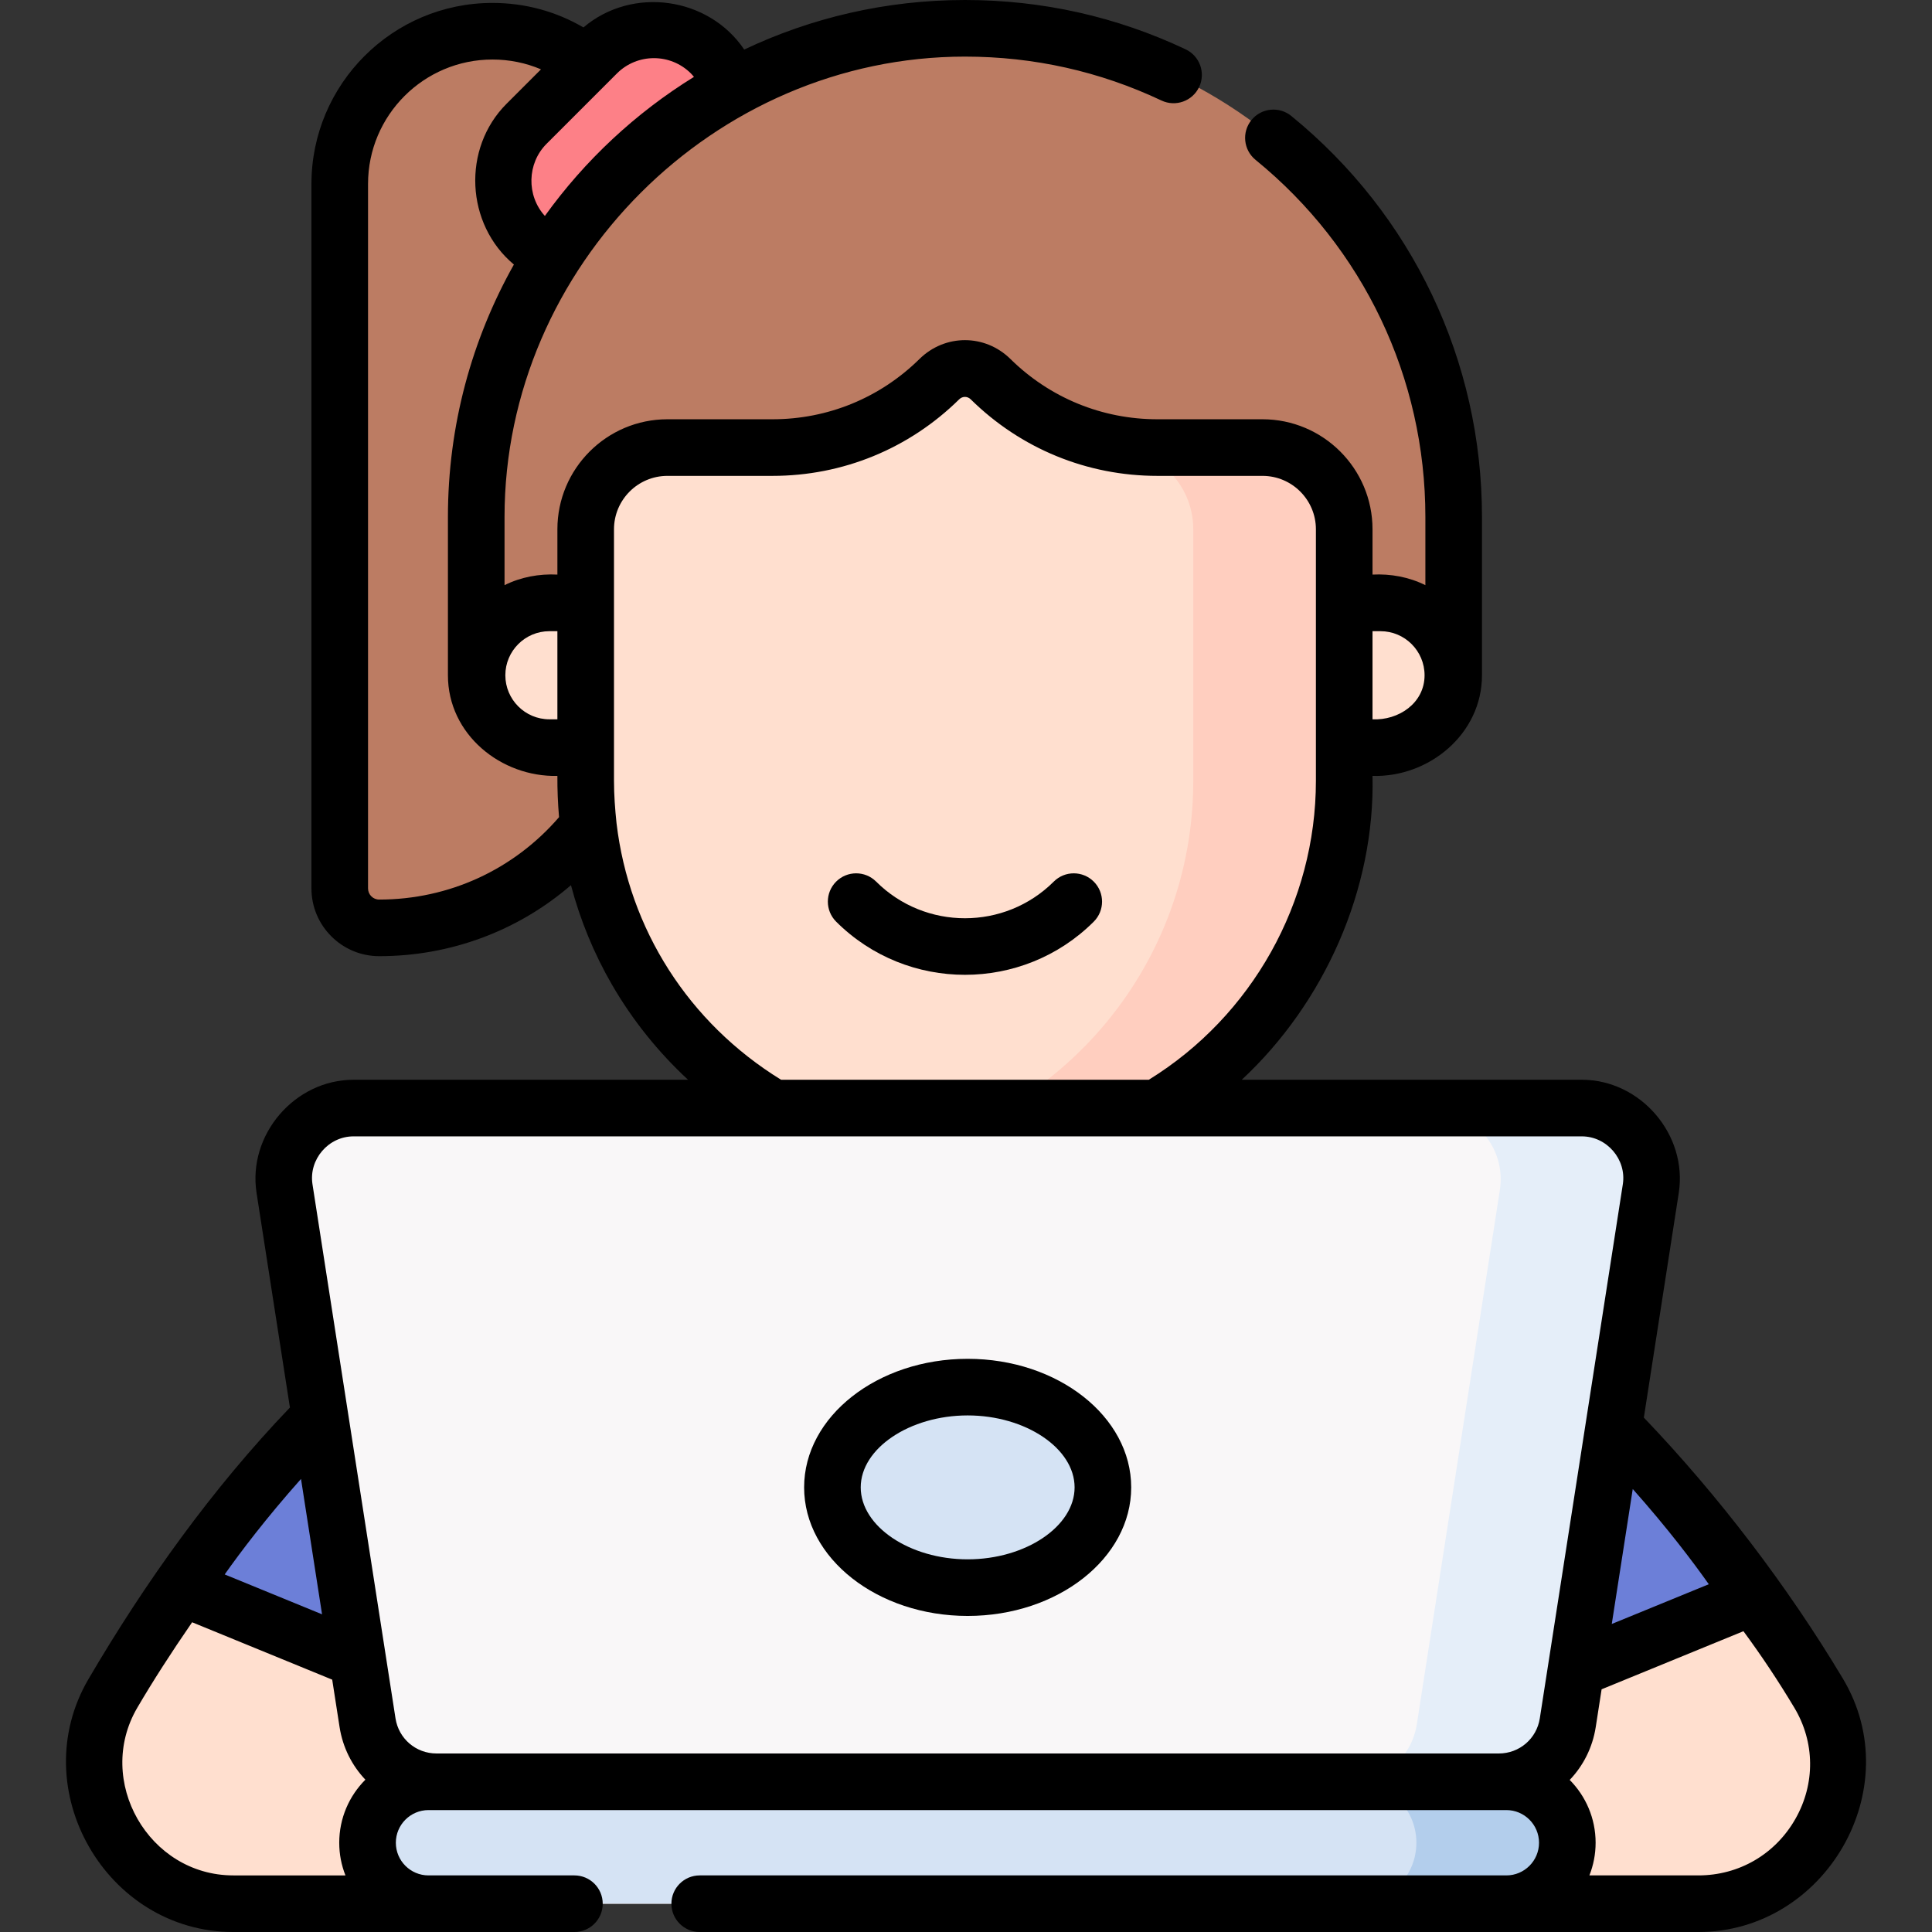<svg id="Capa_1" enable-background="new 0 0 512 512" height="512" viewBox="0 0 512 512" width="512" xmlns="http://www.w3.org/2000/svg"><rect x="0" y="0" width="512" height="512" fill="#333333" stroke="none"/><g><g><g><g><path d="m255.918 290.752-.123.341v-.341s-123.098 10.22-207.596 129.944c-6.324 8.96-12.573 18.331-18.277 28.062-14.466 24.679 3.301 55.742 31.906 55.742h388.254c28.626 0 46.575-31.213 31.878-55.778-5.285-8.833-11.08-17.395-17.486-25.645-77.307-99.569-208.556-132.325-208.556-132.325z" fill="#ffdfcf"/><g fill="#6c7fd8"><path d="m111.355 446.568-63.155-25.871s71.918-118.553 207.717-129.945l2.425 167.974z"/><path d="m401.04 449.165 63.155-25.871s-71.918-118.553-207.717-129.945l-2.425 167.974z"/></g></g><g><g><path d="m100.487 245.894c-5.772 0-10.451-4.679-10.451-10.451v-186.704c0-22.348 18.117-40.465 40.465-40.465 22.348 0 40.465 18.117 40.465 40.465v126.676c0 38.924-31.554 70.479-70.479 70.479z" fill="#bc7c63"/><path d="m139.541 63.022c-8.343-8.343-8.343-21.87 0-30.213l18.65-18.65c8.343-8.343 21.87-8.343 30.213 0 8.343 8.343 8.343 21.87 0 30.213l-18.65 18.65c-8.342 8.344-21.869 8.344-30.213 0z" fill="#fd8087"/><g><path d="m385.239 178.947v-41.951c0-71.518-57.986-129.496-129.516-129.496-71.53 0-129.516 57.978-129.516 129.497v41.951h259.032z" fill="#bc7c63"/><g fill="#ffdfcf"><path d="m170.966 198.123h-25.37c-10.59 0-19.175-8.585-19.175-19.175 0-10.59 8.585-19.175 19.175-19.175h25.37z"/><path d="m340.48 198.123h25.37c10.59 0 19.175-8.585 19.175-19.175 0-10.59-8.585-19.175-19.175-19.175h-25.37z"/></g><g><g><path d="m262.514 100.483c-3.792-3.737-9.789-3.737-13.582 0-11.374 11.208-26.983 18.129-44.215 18.129h-27.847c-11.959 0-21.654 9.695-21.654 21.654v66.665c0 55.5 44.992 100.492 100.492 100.492h.031c55.5 0 100.492-44.992 100.492-100.492v-66.665c0-11.959-9.695-21.654-21.654-21.654h-27.848c-17.232-.001-32.841-6.921-44.215-18.129z" fill="#ffdfcf"/></g></g><path d="m306.728 118.611c-.027 2.194.93 4.259 2.541 5.748 4.28 3.956 6.961 9.618 6.961 15.906v66.665c0 48.657-34.582 89.234-80.507 98.502 6.459 1.303 13.142 1.99 19.985 1.99h.031c55.5 0 100.492-44.992 100.492-100.492v-66.664c0-11.959-9.695-21.654-21.654-21.654h-27.849z" fill="#ffcebf"/></g></g></g><g><g><path d="m397.196 472.585h-281.511c-9.121 0-16.881-6.647-18.282-15.66l-22.001-141.539c-1.743-11.216 6.931-21.344 18.282-21.344h325.512c11.351 0 20.026 10.127 18.282 21.344l-22.001 141.538c-1.4 9.013-9.16 15.661-18.281 15.661z" fill="#f9f7f8"/><path d="m419.196 294.043h-40c11.351 0 20.026 10.127 18.282 21.344l-22.001 141.538c-1.401 9.013-9.161 15.66-18.282 15.66h40c9.121 0 16.881-6.647 18.282-15.66l22.001-141.538c1.744-11.217-6.93-21.344-18.282-21.344z" fill="#e5eef9"/><path d="m399.201 504.5h-285.643c-8.923 0-16.156-7.233-16.156-16.156 0-8.923 7.233-16.156 16.156-16.156h285.642c8.923 0 16.156 7.233 16.156 16.156 0 8.923-7.233 16.156-16.155 16.156z" fill="#d5e3f4"/><path d="m399.201 472.188h-40c8.923 0 16.156 7.233 16.156 16.156 0 8.923-7.233 16.156-16.156 16.156h40c8.923 0 16.156-7.233 16.156-16.156-.001-8.922-7.234-16.156-16.156-16.156z" fill="#b3ceec"/></g><ellipse cx="256.44" cy="394.171" fill="#d5e3f4" rx="35.839" ry="26.569"/></g></g></g><g><path d="m488.397 444.871c-14.659-24.5-33.043-48.603-52.761-69.192l9.254-59.537c2.391-15.387-10.071-29.995-25.693-29.995h-90.123c21.911-20.383 35.342-50.453 34.657-80.524 14.916.441 29.009-11.076 29.009-26.676v-41.951c0-41.375-18.419-80.107-50.536-106.266-3.212-2.617-7.936-2.133-10.551 1.079-2.616 3.211-2.133 7.936 1.079 10.551 28.604 23.298 45.008 57.792 45.008 94.636v18.081c-4.318-2.16-9.206-3.054-14.009-2.806v-12.007c0-16.076-13.079-29.154-29.154-29.154h-27.848c-14.666 0-28.499-5.672-38.951-15.971-6.76-6.662-17.35-6.662-24.11 0-10.452 10.299-24.284 15.971-38.95 15.971h-27.848c-16.076 0-29.154 13.078-29.154 29.154v12.007c-4.803-.248-9.691.646-14.009 2.806v-18.081c0-66.411 55.58-121.996 122.016-121.996 18.219 0 35.74 3.915 52.077 11.636 3.745 1.769 8.215.169 9.985-3.576s.169-8.215-3.576-9.985c-18.356-8.676-38.033-13.075-58.486-13.075-20.914 0-40.745 4.717-58.496 13.131-9.45-14.005-29.708-16.831-42.608-5.86-7.286-4.262-15.507-6.497-24.118-6.497-26.448 0-47.965 21.517-47.965 47.965v186.703c0 9.898 8.053 17.951 17.951 17.951 18.939 0 36.807-6.726 50.823-18.816 2.431 9.203 6.068 18.073 10.852 26.345 5.427 9.383 12.256 17.884 20.175 25.224h-88.653c-15.572 0-28.092 14.558-25.693 29.995l8.84 56.868c-20.601 21.498-38.33 46.279-53.38 71.956-17.107 29.185 4.697 67.035 38.377 67.035h90.398c4.142 0 7.5-3.358 7.5-7.5s-3.358-7.5-7.5-7.5c-12.889 0-25.779 0-38.668 0-4.773 0-8.656-3.883-8.656-8.656s3.883-8.656 8.656-8.656h285.642c4.773 0 8.656 3.883 8.656 8.656s-3.882 8.656-8.655 8.656h-213.771c-4.142 0-7.5 3.358-7.5 7.5s3.358 7.5 7.5 7.5h264.652c33.621 0 55.785-37.927 38.315-67.129zm-35.548-25.034-25.714 10.533 5.56-35.766c9.241 10.388 15.997 19.352 20.154 25.233zm-86.999-252.565c6.438 0 11.676 5.237 11.676 11.675 0 7.431-6.961 12.011-13.795 11.676v-23.351zm-220.254 0h2.12v23.351h-2.12c-6.438 0-11.675-5.238-11.675-11.676s5.237-11.675 11.675-11.675zm37.506-147.81c.29.291.547.603.807.912-15.478 9.563-28.92 22.117-39.512 36.852-4.916-5.403-4.733-13.934.447-19.114l18.65-18.65c5.406-5.405 14.201-5.405 19.608 0zm-82.615 218.932c-1.627 0-2.951-1.324-2.951-2.951v-186.704c0-18.177 14.788-32.965 32.965-32.965 4.5 0 8.844.89 12.868 2.601l-9.131 9.131c-11.833 11.832-10.842 31.919 1.952 42.597-11.126 19.796-17.483 42.615-17.483 66.894v41.951c0 15.7 14.096 27.013 29.009 26.676-.02 3.647.127 7.29.44 10.929-11.994 13.909-29.198 21.841-47.669 21.841zm62.899-20.254c-.393-3.729-.67-7.456-.67-11.21 0-22.222 0-44.443 0-66.665 0-7.804 6.35-14.154 14.154-14.154h27.848c18.631 0 36.203-7.205 49.479-20.287.87-.856 2.183-.857 3.053 0 13.276 13.082 30.849 20.287 49.479 20.287h27.848c7.805 0 14.154 6.35 14.154 14.154v66.665c0 32.145-16.936 62.356-44.285 79.217h-97.449c-24.525-15.101-40.283-39.927-43.611-68.007zm-83.615 173.79 5.577 35.879-25.802-10.57c4.168-5.895 10.949-14.889 20.225-25.309zm-17.943 105.07c-22.436 0-36.773-25.108-25.437-44.449 4.12-7.029 8.905-14.481 14.525-22.636l37.123 15.207 1.952 12.559c.846 5.439 3.306 10.232 6.84 13.952-4.279 4.283-6.929 10.194-6.929 16.712 0 3.055.588 5.973 1.647 8.656h-29.721zm53.857-32.312c-5.46 0-10.033-3.916-10.871-9.312l-22.001-141.538c-1.022-6.576 4.216-12.691 10.871-12.691h325.513c6.655 0 11.893 6.115 10.871 12.691l-22.001 141.539c-.838 5.396-5.411 9.312-10.871 9.312h-281.511zm360.14 17.292c-5.333 9.405-14.957 15.02-25.743 15.02h-28.873c1.059-2.683 1.647-5.601 1.647-8.656 0-6.486-2.625-12.368-6.866-16.646 3.567-3.729 6.049-8.547 6.899-14.018l1.554-9.998 37.587-15.397c4.74 6.424 9.268 13.222 13.494 20.287 5.458 9.122 5.57 20.116.301 29.408z"/><path d="m289.866 233.644c-2.926-2.931-7.675-2.937-10.607-.011-12.978 12.951-34.095 12.951-47.072 0-2.933-2.926-7.681-2.921-10.607.011s-2.92 7.681.011 10.607c9.41 9.39 21.771 14.085 34.132 14.085s24.722-4.695 34.132-14.085c2.931-2.926 2.937-7.675.011-10.607z"/><path d="m256.44 360.102c-23.897 0-43.339 15.283-43.339 34.069s19.442 34.069 43.339 34.069 43.339-15.283 43.339-34.069c.001-18.786-19.441-34.069-43.339-34.069zm0 53.138c-15.361 0-28.339-8.732-28.339-19.069s12.978-19.069 28.339-19.069 28.339 8.733 28.339 19.069-12.977 19.069-28.339 19.069z"/></g></g></svg>